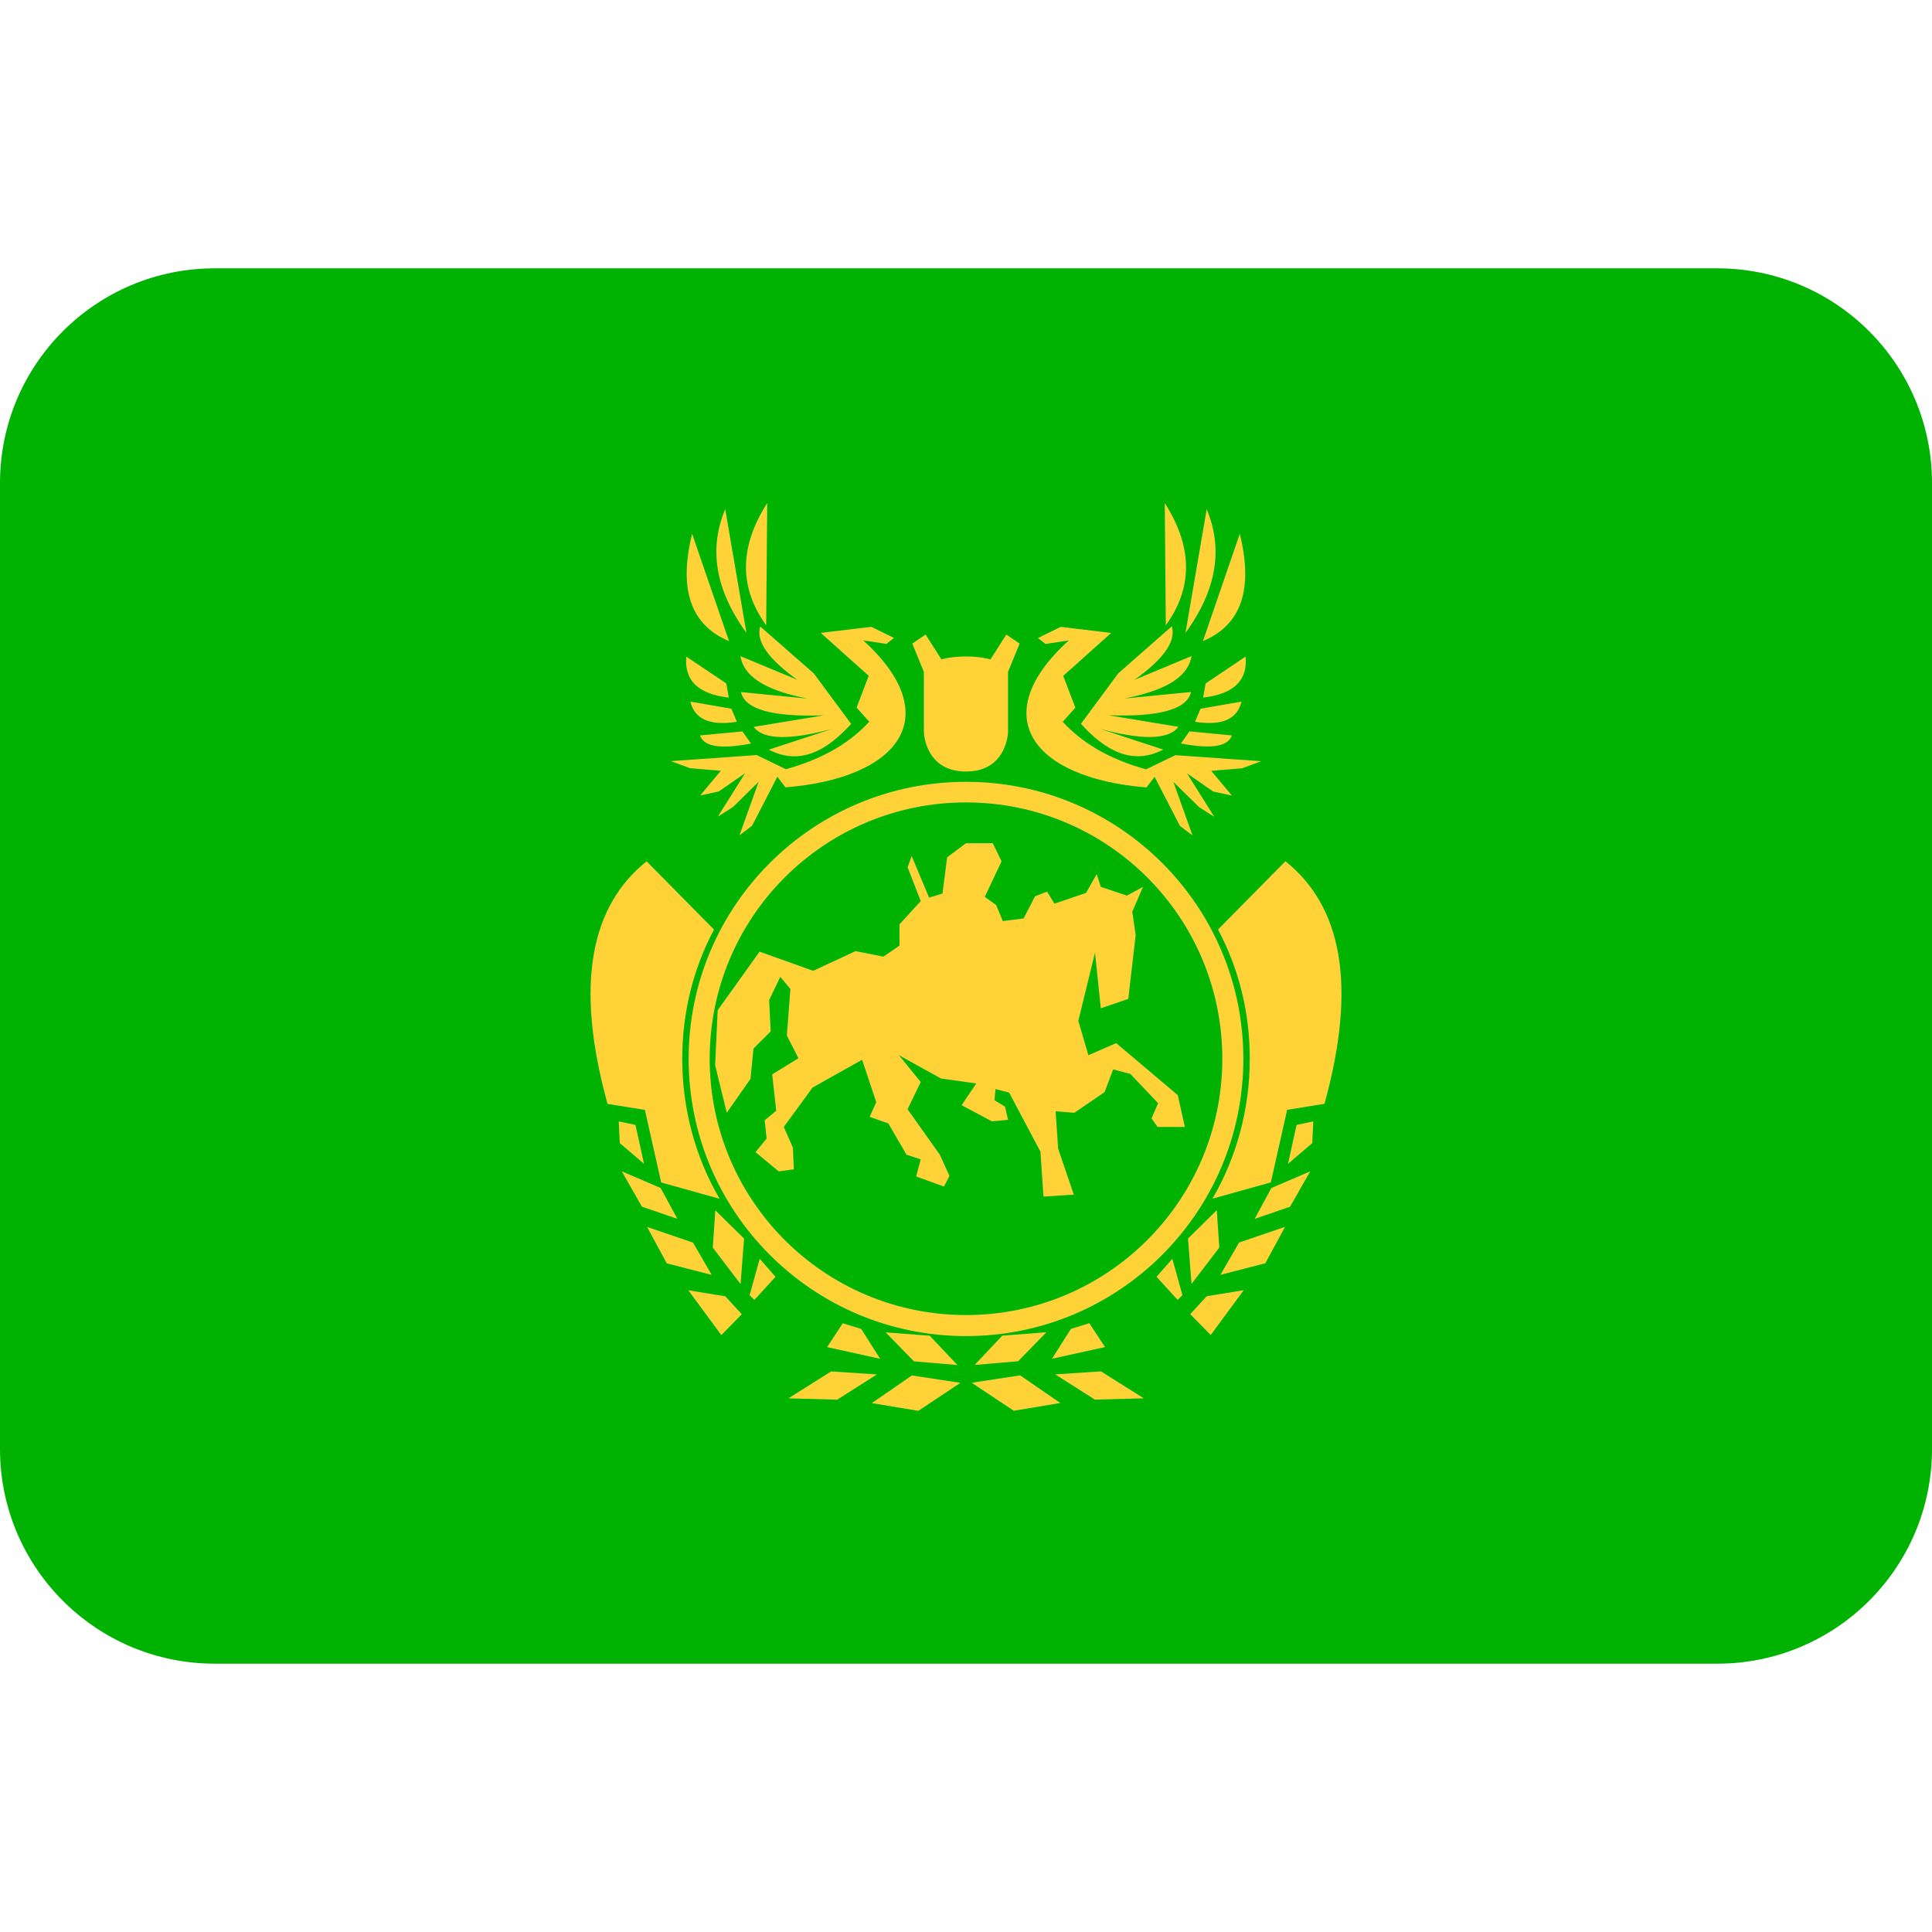 <svg xmlns="http://www.w3.org/2000/svg" viewBox="0 0 45 45"><path fill="#00b201" d="m 45,33.75 c 0,2.761 -2.239,5 -5,5 H 5 c -2.761,0 -5,-2.239 -5,-5 v -22.5 c 0,-2.761 2.239,-5 5,-5 h 35 c 2.761,0 5,2.239 5,5 z"/><path fill="#ffd338" d="m 29.94,20.06 -1.57,1.59 c 0.48,0.9 0.74,1.92 0.74,3.01 0,1.18 -0.31,2.3 -0.87,3.26 l 1.36,-0.38 0.38,-1.69 0.87,-0.14 c 0.77,-2.79 0.39,-4.61 -0.91,-5.65 z m -6.226,11.646 0.659,-0.675 -1.028,0.079 -0.644,0.682 z m -0.101,1.153 1.083,-0.18 -0.934,-0.644 -1.13,0.172 z m 1.89,-0.259 1.137,-0.031 -0.996,-0.627 -1.066,0.07 z m 0.235,-1.224 -0.365,-0.556 -0.43,0.133 -0.44,0.695 z m 1.985,-0.767 0.477,0.486 0.769,-1.044 -0.863,0.141 z m 0.03,-0.703 0.647,-0.848 -0.059,-0.87 -0.67,0.659 z m 1.719,-0.482 0.459,-0.848 -1.07,0.365 -0.435,0.752 z m 0.576,-1.317 0.47,-0.824 -0.906,0.389 -0.389,0.718 z m 0.517,-1.482 0.024,-0.506 -0.389,0.083 -0.2,0.906 z m -3.627,3.114 0.492,0.539 0.111,-0.111 -0.235,-0.848 z m -12.787,-4.027 0.87,0.14 0.38,1.69 1.36,0.38 c -0.56,-0.96 -0.87,-2.08 -0.87,-3.26 0,-1.09 0.26,-2.11 0.74,-3.01 l -1.57,-1.59 c -1.3,1.04 -1.68,2.86 -0.91,5.65 z m 8.149,6.082 -0.644,-0.682 -1.028,-0.079 0.659,0.675 z m 0.07,0.415 -1.13,-0.172 -0.934,0.644 1.083,0.18 z m -1.945,-0.196 -1.066,-0.07 -0.996,0.627 1.137,0.031 z m 0.075,-0.364 -0.44,-0.695 -0.43,-0.133 -0.365,0.556 z m -3.605,-1.455 -0.863,-0.141 0.769,1.044 0.477,-0.486 z m 0.436,-1.345 -0.67,-0.659 -0.059,0.87 0.647,0.848 z m -0.754,0.846 -0.435,-0.752 -1.07,-0.365 0.459,0.848 z m -0.8,-1.306 -0.389,-0.718 -0.906,-0.389 0.47,0.824 z m -0.776,-1.281 -0.2,-0.906 -0.389,-0.083 0.024,0.506 z m 2.694,2.211 -0.235,0.848 0.111,0.111 0.492,-0.539 z"/><path fill="#ffd338" d="m 22.5,18.21 c -3.57,0 -6.46,2.89 -6.46,6.45 0,3.57 2.89,6.46 6.46,6.46 3.57,0 6.46,-2.89 6.46,-6.46 0,-3.56 -2.89,-6.45 -6.46,-6.45 z m 0,12.42 c -3.3,0 -5.97,-2.67 -5.97,-5.97 0,-3.3 2.67,-5.97 5.97,-5.97 3.3,0 5.97,2.67 5.97,5.97 0,3.3 -2.67,5.97 -5.97,5.97 z"/><path fill="#ffd338" d="m 22.937,20.89 0.391,-0.828 -0.204,-0.422 h -0.625 l -0.438,0.329 -0.109,0.844 -0.312,0.094 -0.406,-0.969 -0.094,0.263 0.306,0.787 -0.495,0.541 v 0.495 l -0.376,0.259 -0.646,-0.13 -0.989,0.459 -1.248,-0.446 -0.976,1.364 -0.059,1.282 0.271,1.106 0.552,-0.789 0.07,-0.705 0.4,-0.4 -0.035,-0.73 0.259,-0.541 0.236,0.282 -0.083,1.083 0.27,0.53 -0.611,0.376 0.094,0.846 -0.27,0.224 0.046,0.424 -0.259,0.318 0.541,0.448 0.352,-0.048 -0.022,-0.506 -0.212,-0.481 0.671,-0.919 1.153,-0.646 0.33,0.988 -0.154,0.341 0.435,0.154 0.424,0.729 0.33,0.106 -0.106,0.4 0.647,0.235 0.129,-0.247 -0.224,-0.494 -0.752,-1.059 0.306,-0.635 -0.506,-0.624 0.976,0.541 0.824,0.117 -0.341,0.506 0.706,0.376 0.376,-0.035 -0.07,-0.306 -0.247,-0.152 0.024,-0.259 0.318,0.083 0.729,1.376 0.071,1.046 0.706,-0.046 -0.365,-1.071 -0.059,-0.87 0.435,0.035 0.706,-0.482 0.2,-0.529 0.4,0.105 0.646,0.682 -0.152,0.354 0.141,0.2 h 0.635 l -0.165,-0.741 -1.435,-1.212 -0.647,0.282 -0.235,-0.8 0.389,-1.589 0.135,1.296 0.64,-0.219 0.172,-1.484 -0.079,-0.547 0.25,-0.578 -0.375,0.203 -0.609,-0.203 -0.094,-0.297 -0.25,0.438 -0.735,0.25 -0.171,-0.281 -0.281,0.11 -0.266,0.515 -0.484,0.062 -0.156,-0.375 z"/><path fill="#ffd338" d="m 27.13,11.718 c 0.676,1.058 0.635,1.999 0.024,2.848 z m 0.482,3.024 c 0.749,-1.032 0.869,-1.988 0.494,-2.882 z m 0.407,0.19 c 0.915,-0.383 1.17,-1.238 0.858,-2.499 z m -0.726,-0.344 -1.246,1.095 -0.87,1.176 c 0.581,0.639 1.204,0.971 1.917,0.6 l -1.47,-0.482 c 0.948,0.255 1.59,0.266 1.823,-0.048 l -1.635,-0.27 c 1.17,0.043 1.835,-0.129 1.929,-0.541 l -1.552,0.152 c 0.838,-0.166 1.469,-0.439 1.565,-0.989 l -1.33,0.554 c 0.649,-0.464 0.978,-0.885 0.87,-1.248 z m -2.941,0.412 0.541,-0.083 c -1.952,1.776 -0.824,3.211 1.811,3.424 l 0.189,-0.247 0.589,1.141 0.294,0.224 -0.446,-1.248 0.6,0.589 0.352,0.224 -0.635,-1.012 0.611,0.424 0.435,0.094 -0.481,-0.576 0.718,-0.059 0.448,-0.165 -2,-0.141 -0.684,0.33 c -0.739,-0.207 -1.41,-0.534 -1.941,-1.106 l 0.294,-0.33 -0.282,-0.741 1.117,-1 -1.176,-0.141 -0.53,0.259 z m 4.66,0.294 -0.93,0.624 -0.059,0.33 c 0.726,-0.083 1.04,-0.41 0.989,-0.954 z m -0.095,1.048 -0.953,0.165 -0.13,0.305 c 0.675,0.105 0.99,-0.09 1.083,-0.47 z m -0.224,0.787 -0.988,-0.094 -0.2,0.282 c 0.767,0.147 1.105,0.051 1.188,-0.189 z m -5.254,-2.349 -0.37,0.58 c 0,0 -0.206,-0.07 -0.57,-0.07 -0.364,0 -0.57,0.07 -0.57,0.07 l -0.37,-0.58 -0.31,0.21 0.27,0.66 v 1.4 c 0,0 0.02,0.92 0.98,0.92 0.96,0 0.98,-0.92 0.98,-0.92 v -1.4 l 0.27,-0.66 z m -5.593,-0.215 c -0.611,-0.849 -0.652,-1.79 0.024,-2.848 z m -0.954,-2.706 c -0.375,0.895 -0.255,1.85 0.494,2.882 z m -0.771,0.574 c -0.312,1.261 -0.056,2.116 0.859,2.499 z m 2.454,3.402 -1.329,-0.552 c 0.096,0.55 0.728,0.823 1.565,0.989 l -1.552,-0.152 c 0.094,0.412 0.759,0.584 1.93,0.541 l -1.635,0.27 c 0.233,0.312 0.874,0.301 1.824,0.048 l -1.47,0.482 c 0.714,0.371 1.336,0.039 1.917,-0.6 l -0.87,-1.176 -1.248,-1.094 c -0.11,0.36 0.219,0.781 0.868,1.245 z m 2.248,-0.976 -0.53,-0.259 -1.176,0.141 1.117,1 -0.282,0.741 0.295,0.329 c -0.53,0.573 -1.202,0.897 -1.941,1.106 l -0.682,-0.33 -2,0.141 0.448,0.165 0.718,0.059 -0.482,0.576 0.435,-0.094 0.611,-0.424 -0.635,1.012 0.352,-0.224 0.6,-0.589 -0.448,1.248 0.294,-0.224 0.589,-1.141 0.189,0.247 c 2.635,-0.211 3.765,-1.647 1.811,-3.424 l 0.541,0.083 z m -3.848,1.389 -0.059,-0.33 -0.93,-0.624 c -0.051,0.544 0.263,0.871 0.989,0.954 z m 0.189,0.564 -0.13,-0.305 -0.953,-0.165 c 0.092,0.38 0.409,0.575 1.083,0.47 z m 0.329,0.506 -0.2,-0.282 -0.989,0.094 c 0.084,0.24 0.421,0.336 1.189,0.189 z"/></svg>